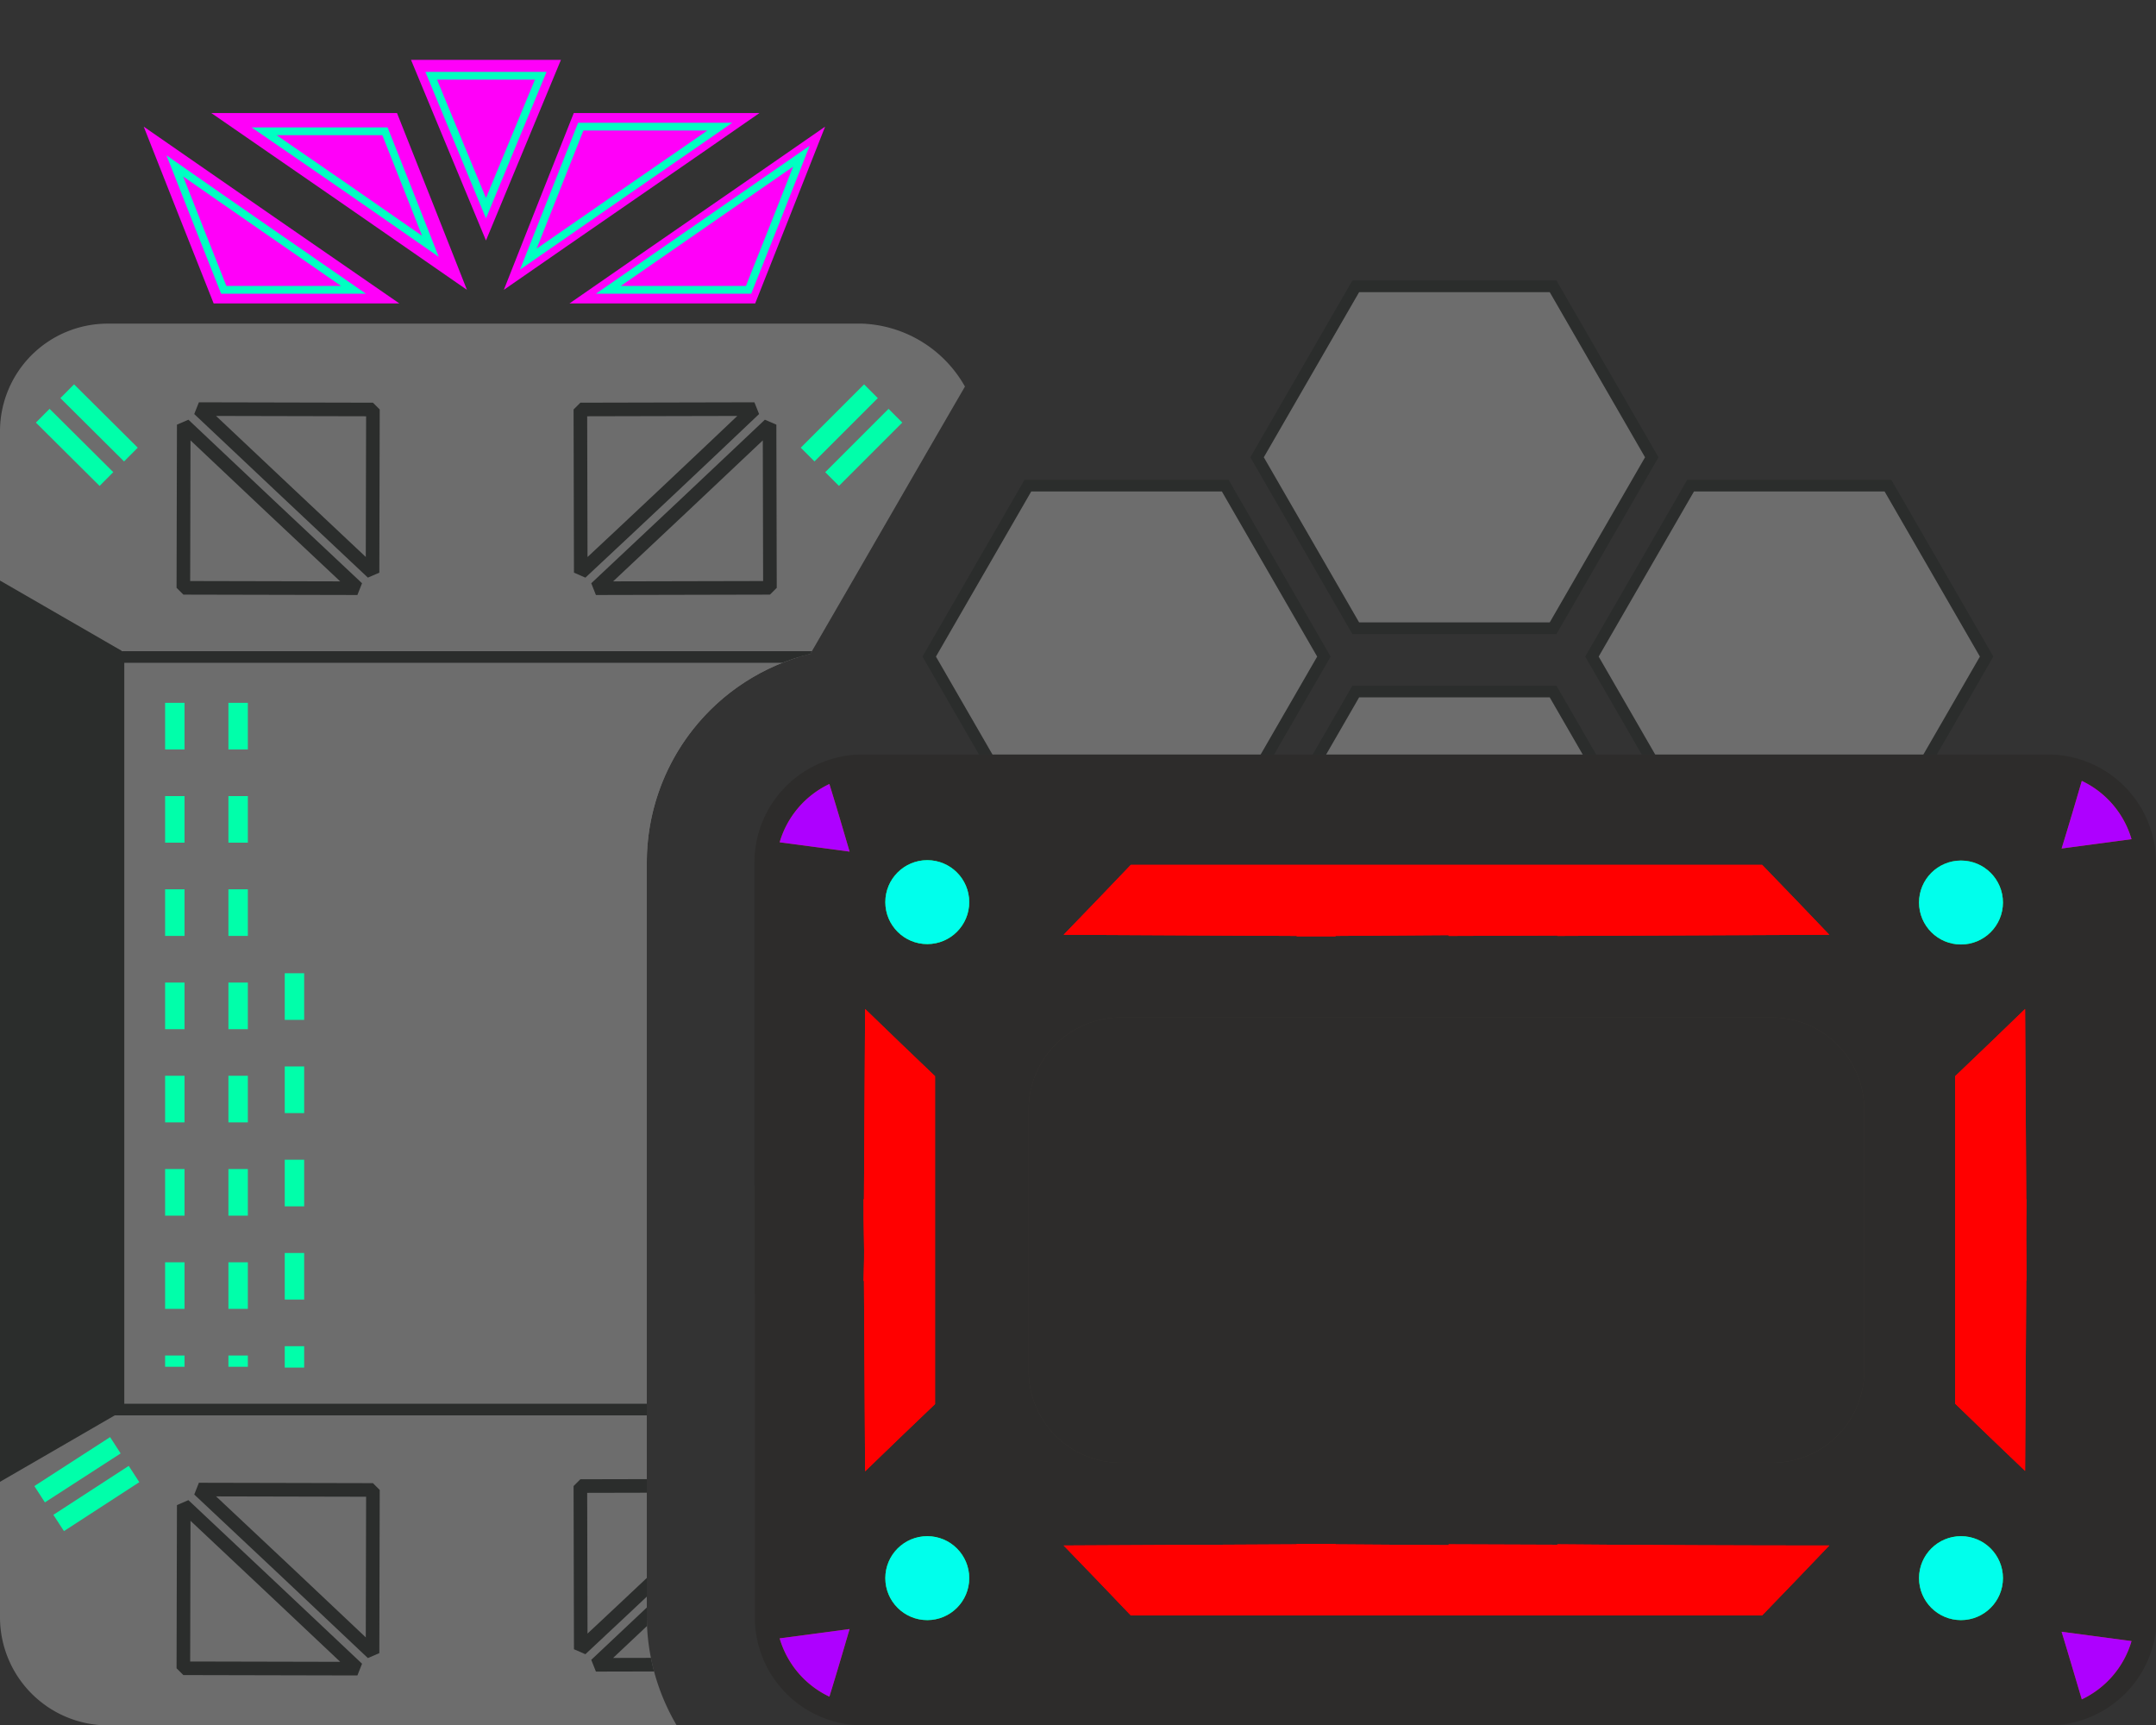 <svg id="Layer_1" data-name="Layer 1" xmlns="http://www.w3.org/2000/svg" xmlns:xlink="http://www.w3.org/1999/xlink" viewBox="0 0 555 444">
  <rect x="0" y="0" width="555" height="444" fill="#333333" stroke="none"/>
  <defs>
    <style>
      .cls-1, .cls-14, .cls-15, .cls-16, .cls-17, .cls-20 {
        fill: none;
      }

      .cls-12, .cls-2 {
        fill: #6d6d6d;
      }

      .cls-14, .cls-17, .cls-2 {
        stroke: #2b2d2c;
      }

      .cls-14, .cls-15, .cls-16, .cls-2, .cls-20 {
        stroke-miterlimit: 10;
      }

      .cls-2 {
        stroke-width: 3px;
      }

      .cls-3 {
        clip-path: url(#clip-path);
      }

      .cls-4 {
        fill: #fff;
      }

      .cls-5 {
        fill: #2d2c2b;
      }

      .cls-6 {
        fill: red;
      }

      .cls-7 {
        fill: #00ff48;
      }

      .cls-8 {
        fill: #00ffec;
      }

      .cls-9 {
        fill: #a54700;
      }

      .cls-10 {
        fill: #ae00ff;
      }

      .cls-11 {
        fill: #3a3531;
      }

      .cls-13 {
        clip-path: url(#clip-path-2);
      }

      .cls-14 {
        stroke-width: 2.99px;
      }

      .cls-15, .cls-16 {
        stroke: #0fa;
        stroke-width: 5px;
      }

      .cls-15 {
        stroke-dasharray: 12;
      }

      .cls-17 {
        stroke-linecap: square;
        stroke-linejoin: bevel;
        stroke-width: 3.5px;
      }

      .cls-18 {
        fill: #2b2d2c;
      }

      .cls-19 {
        fill: #ff00f9;
      }

      .cls-20 {
        stroke: #00ffc2;
        stroke-width: 2px;
      }
    </style>
    <clipPath id="clip-path">
      <rect class="cls-1" y="-145.5" width="555" height="735"/>
    </clipPath>
    <clipPath id="clip-path-2">
      <path class="cls-1" d="M248.4,99.5c-13.3,22.9-26.5,45.9-39.8,68.8A55.3,55.3,0,0,0,166.5,222V416.3a55.39,55.39,0,0,0,7.7,27.8H27.7A27.85,27.85,0,0,1,0,416.3V111A27.72,27.72,0,0,1,27.8,83.3H222a31.76,31.76,0,0,1,26.4,16.2Z"/>
    </clipPath>
  </defs>
  <title>cyberpunk_pack</title>
  <g>
    <polygon class="cls-2" points="315.4 125 264.6 125 239.2 169 264.6 213 315.4 213 340.8 169 315.4 125"/>
    <polygon class="cls-2" points="486 125 435.2 125 409.8 169 435.2 213 486 213 511.4 169 486 125"/>
    <polygon class="cls-2" points="399.8 73.7 349 73.7 323.6 117.7 349 161.7 399.8 161.7 425.2 117.7 399.8 73.7"/>
    <polygon class="cls-2" points="399.8 178 349 178 323.6 222 349 266 399.8 266 425.2 222 399.8 178"/>
  </g>
  <g class="cls-3">
    <g>
      <path class="cls-4" d="M460.4,375.1a21.1,21.1,0,0,0-1.6,3.4,19.52,19.52,0,0,1,2.3-1.7l1-1H462A3.29,3.29,0,0,1,460.4,375.1Z"/>
      <path class="cls-5" d="M388.5,305.3H555V222a27.85,27.85,0,0,0-27.7-27.8H222a27.85,27.85,0,0,0-27.8,27.7v83.3h.1V333h0v83.3A27.85,27.85,0,0,0,222,444.1H527.4a27.85,27.85,0,0,0,27.8-27.7V333h0V305.2l-166.7.1Z"/>
      <g>
        <g>
          <g>
            <path class="cls-6" d="M400.9,397.5v.1c-9.3,0-18.6-.1-28-.1v.2c-9.7-.1-19.4-.1-29.1-.2v-.1h-10v.1l-60,.3c5.8,6,11.6,12,17.3,18H453.6c5.8-6,11.6-12,17.3-18Q435.8,397.8,400.9,397.5Z"/>
            <path class="cls-6" d="M400.9,397.5v.1c-9.3,0-18.6-.1-28-.1v.2c-9.7-.1-19.4-.1-29.1-.2v-.1h-10v.1l-60,.3c5.8,6,11.6,12,17.3,18H453.6c5.8-6,11.6-12,17.3-18Q435.8,397.8,400.9,397.5Z"/>
          </g>
          <g>
            <circle class="cls-7" cx="238.7" cy="406.2" r="10.8"/>
            <circle class="cls-8" cx="238.7" cy="406.2" r="10.8"/>
          </g>
          <g>
            <circle class="cls-7" cx="504.8" cy="406.2" r="10.8"/>
            <circle class="cls-8" cx="504.8" cy="406.2" r="10.8"/>
          </g>
          <g>
            <path class="cls-9" d="M218.7,419.3l-18,2.4a24.06,24.06,0,0,0,12.8,15C215.3,430.9,217,425.1,218.7,419.3Z"/>
            <path class="cls-10" d="M218.7,419.3l-18,2.4a24.06,24.06,0,0,0,12.8,15C215.3,430.9,217,425.1,218.7,419.3Z"/>
          </g>
          <g>
            <path class="cls-9" d="M530.7,420l18,2.4a24.06,24.06,0,0,1-12.8,15C534.2,431.7,532.5,425.9,530.7,420Z"/>
            <path class="cls-10" d="M530.7,420l18,2.4a24.06,24.06,0,0,1-12.8,15C534.2,431.7,532.5,425.9,530.7,420Z"/>
          </g>
        </g>
        <g>
          <g>
            <path class="cls-6" d="M222.7,259.7c-.1,16.3-.2,32.7-.3,49h-.1c0,3.5,0,7,.1,10.5s0,7-.1,10.5h.1c.1,16.3.2,32.7.3,49,6-5.8,12-11.6,18-17.3V277C234.7,271.3,228.7,265.5,222.7,259.7Z"/>
            <path class="cls-6" d="M222.7,259.7c-.1,16.3-.2,32.7-.3,49h-.1c0,3.5,0,7,.1,10.5s0,7-.1,10.5h.1c.1,16.3.2,32.7.3,49,6-5.8,12-11.6,18-17.3V277C234.7,271.3,228.7,265.5,222.7,259.7Z"/>
          </g>
          <g>
            <path class="cls-6" d="M521.6,319.2c0-3.5,0-7,.1-10.5h-.1c-.1-16.3-.2-32.7-.3-49-6,5.8-12,11.6-18,17.3v84.3c6,5.8,12,11.6,18,17.3.1-16.3.2-32.7.3-49h.1C521.7,326.2,521.6,322.7,521.6,319.2Z"/>
            <path class="cls-6" d="M521.6,319.2c0-3.5,0-7,.1-10.5h-.1c-.1-16.3-.2-32.7-.3-49-6,5.8-12,11.6-18,17.3v84.3c6,5.8,12,11.6,18,17.3.1-16.3.2-32.7.3-49h.1C521.7,326.2,521.6,322.7,521.6,319.2Z"/>
          </g>
          <g>
            <path class="cls-6" d="M400.9,240.9v-.1c-9.3,0-18.6.1-28,.1v-.2c-9.7.1-19.4.1-29.1.2v.1h-10v-.1l-60-.3c5.8-6,11.6-12,17.3-18H453.6c5.8,6,11.6,12,17.3,18Z"/>
            <path class="cls-6" d="M400.9,240.9v-.1c-9.3,0-18.6.1-28,.1v-.2c-9.7.1-19.4.1-29.1.2v.1h-10v-.1l-60-.3c5.8-6,11.6-12,17.3-18H453.6c5.8,6,11.6,12,17.3,18Z"/>
          </g>
          <g>
            <circle class="cls-7" cx="238.7" cy="232.2" r="10.8"/>
            <circle class="cls-8" cx="238.7" cy="232.2" r="10.8"/>
          </g>
          <g>
            <circle class="cls-7" cx="504.8" cy="232.3" r="10.8"/>
            <circle class="cls-8" cx="504.8" cy="232.3" r="10.8"/>
          </g>
          <g>
            <path class="cls-9" d="M218.7,219.2l-18-2.4a24.06,24.06,0,0,1,12.8-15C215.3,207.6,217,213.4,218.7,219.2Z"/>
            <path class="cls-10" d="M218.7,219.2l-18-2.4a24.06,24.06,0,0,1,12.8-15C215.3,207.6,217,213.4,218.7,219.2Z"/>
          </g>
          <g>
            <path class="cls-9" d="M530.7,218.4l18-2.4a24.06,24.06,0,0,0-12.8-15C534.2,206.8,532.5,212.6,530.7,218.4Z"/>
            <path class="cls-10" d="M530.7,218.4l18-2.4a24.06,24.06,0,0,0-12.8-15C534.2,206.8,532.5,212.6,530.7,218.4Z"/>
          </g>
          <g>
            <path class="cls-11" d="M456.2,261.9H288.5a23.69,23.69,0,0,0-23.7,23.7v67.2a23.69,23.69,0,0,0,23.7,23.7H456.2a23.69,23.69,0,0,0,23.7-23.7V285.6A23.75,23.75,0,0,0,456.2,261.9Z"/>
            <path class="cls-5" d="M456.2,261.9H288.5a23.69,23.69,0,0,0-23.7,23.7v67.2a23.69,23.69,0,0,0,23.7,23.7H456.2a23.69,23.69,0,0,0,23.7-23.7V285.6A23.75,23.75,0,0,0,456.2,261.9Z"/>
          </g>
        </g>
      </g>
    </g>
  </g>
  <g>
    <path class="cls-12" d="M248.4,99.5c-13.3,22.9-26.5,45.9-39.8,68.8A55.3,55.3,0,0,0,166.5,222V416.3a55.39,55.39,0,0,0,7.7,27.8H27.7A27.85,27.85,0,0,1,0,416.3V111A27.72,27.72,0,0,1,27.8,83.3H222a31.76,31.76,0,0,1,26.4,16.2Z"/>
    <g class="cls-13">
      <g>
        <rect class="cls-12" x="30.5" y="169.1" width="192.2" height="193.7"/>
        <rect class="cls-14" x="30.5" y="169.1" width="192.2" height="193.7"/>
      </g>
    </g>
    <g class="cls-13">
      <line class="cls-15" x1="45" y1="180.9" x2="45" y2="351.8"/>
    </g>
    <g class="cls-13">
      <line class="cls-15" x1="61.3" y1="180.9" x2="61.3" y2="351.8"/>
    </g>
    <g class="cls-13">
      <line class="cls-15" x1="75.8" y1="250.5" x2="75.8" y2="352"/>
    </g>
    <g class="cls-13">
      <g>
        <line class="cls-16" x1="11" y1="107" x2="27.4" y2="123.3"/>
        <line class="cls-16" x1="17.3" y1="100.7" x2="33.7" y2="117"/>
        <line class="cls-16" x1="230.5" y1="107" x2="214.2" y2="123.3"/>
        <line class="cls-16" x1="224.2" y1="100.7" x2="207.9" y2="117"/>
      </g>
    </g>
    <g class="cls-13">
      <g>
        <line class="cls-16" x1="10.2" y1="384.6" x2="29.7" y2="372"/>
        <line class="cls-16" x1="15.1" y1="392" x2="34.5" y2="379.4"/>
        <line class="cls-16" x1="230.5" y1="387" x2="214.2" y2="370.7"/>
        <line class="cls-16" x1="224.2" y1="393.3" x2="207.9" y2="377"/>
      </g>
    </g>
    <g class="cls-13">
      <g>
        <path class="cls-17" d="M194.2,105.3c-14.9,0-29.9.1-44.8.1,0,14,.1,28,.1,42Q172,126.4,194.2,105.3Z"/>
        <path class="cls-17" d="M153.4,151.4c14.9,0,29.9-.1,44.8-.1,0-14-.1-28-.1-42Q175.75,130.45,153.4,151.4Z"/>
      </g>
    </g>
    <g class="cls-13">
      <g>
        <path class="cls-17" d="M194.2,382.4c-14.9,0-29.9.1-44.8.1,0,14,.1,28,.1,42C164.5,410.5,179.4,396.4,194.2,382.4Z"/>
        <path class="cls-17" d="M153.4,428.5c14.9,0,29.9-.1,44.8-.1,0-14-.1-28-.1-42C183.2,400.4,168.3,414.5,153.4,428.5Z"/>
      </g>
    </g>
    <g class="cls-13">
      <g>
        <path class="cls-17" d="M51.2,105.3c14.9,0,29.9.1,44.8.1,0,14-.1,28-.1,42Q73.55,126.4,51.2,105.3Z"/>
        <path class="cls-17" d="M92,151.4c-14.9,0-29.9-.1-44.8-.1,0-14,.1-28,.1-42Q69.65,130.45,92,151.4Z"/>
      </g>
    </g>
    <g class="cls-13">
      <g>
        <path class="cls-17" d="M51.2,383.4c14.9,0,29.9.1,44.8.1,0,14-.1,28-.1,42Q73.55,404.35,51.2,383.4Z"/>
        <path class="cls-17" d="M92,429.5c-14.9,0-29.9-.1-44.8-.1,0-14,.1-28,.1-42Q69.65,408.4,92,429.5Z"/>
      </g>
    </g>
    <g class="cls-13">
      <polygon class="cls-18" points="31.3 167.5 -138.1 69.7 -307.7 167.8 -307.9 363.8 -138.5 461.6 31.1 363.4 31.3 167.5"/>
    </g>
  </g>
  <g>
    <path class="cls-19" d="M212.4,32.6c-21.9,15.2-43.9,30.3-65.8,45.5h47.8Q203.4,55.45,212.4,32.6Z"/>
    <path class="cls-19" d="M120.2,74.6Q87.35,51.8,54.4,29.1h47.8Q111.2,51.75,120.2,74.6Z"/>
    <path class="cls-19" d="M129.7,74.6c21.9-15.2,43.9-30.3,65.8-45.5H147.7Q138.7,51.75,129.7,74.6Z"/>
    <path class="cls-19" d="M37,32.6q32.85,22.8,65.8,45.5H55Q46,55.45,37,32.6Z"/>
    <polygon class="cls-19" points="125.1 61.9 144.4 15.4 105.8 15.4 125.1 61.9"/>
  </g>
  <g>
    <path class="cls-20" d="M206.3,40.2c-16.6,11.5-33.1,22.9-49.7,34.4h36.1C197.3,63.1,201.8,51.7,206.3,40.2Z"/>
    <path class="cls-20" d="M110.8,63.4Q89.5,48.55,68,33.8H99.1C103,43.6,106.9,53.5,110.8,63.4Z"/>
    <path class="cls-20" d="M136,66.7c16.4-11.4,32.8-22.7,49.3-34.1H149.5C145,44,140.5,55.3,136,66.7Z"/>
    <path class="cls-20" d="M45,42.7C60.3,53.4,75.7,64,91,74.6H57.6C53.4,64,49.2,53.4,45,42.7Z"/>
    <polygon class="cls-20" points="125.1 53.6 139.2 19.5 111 19.5 125.1 53.6"/>
  </g>
</svg>
